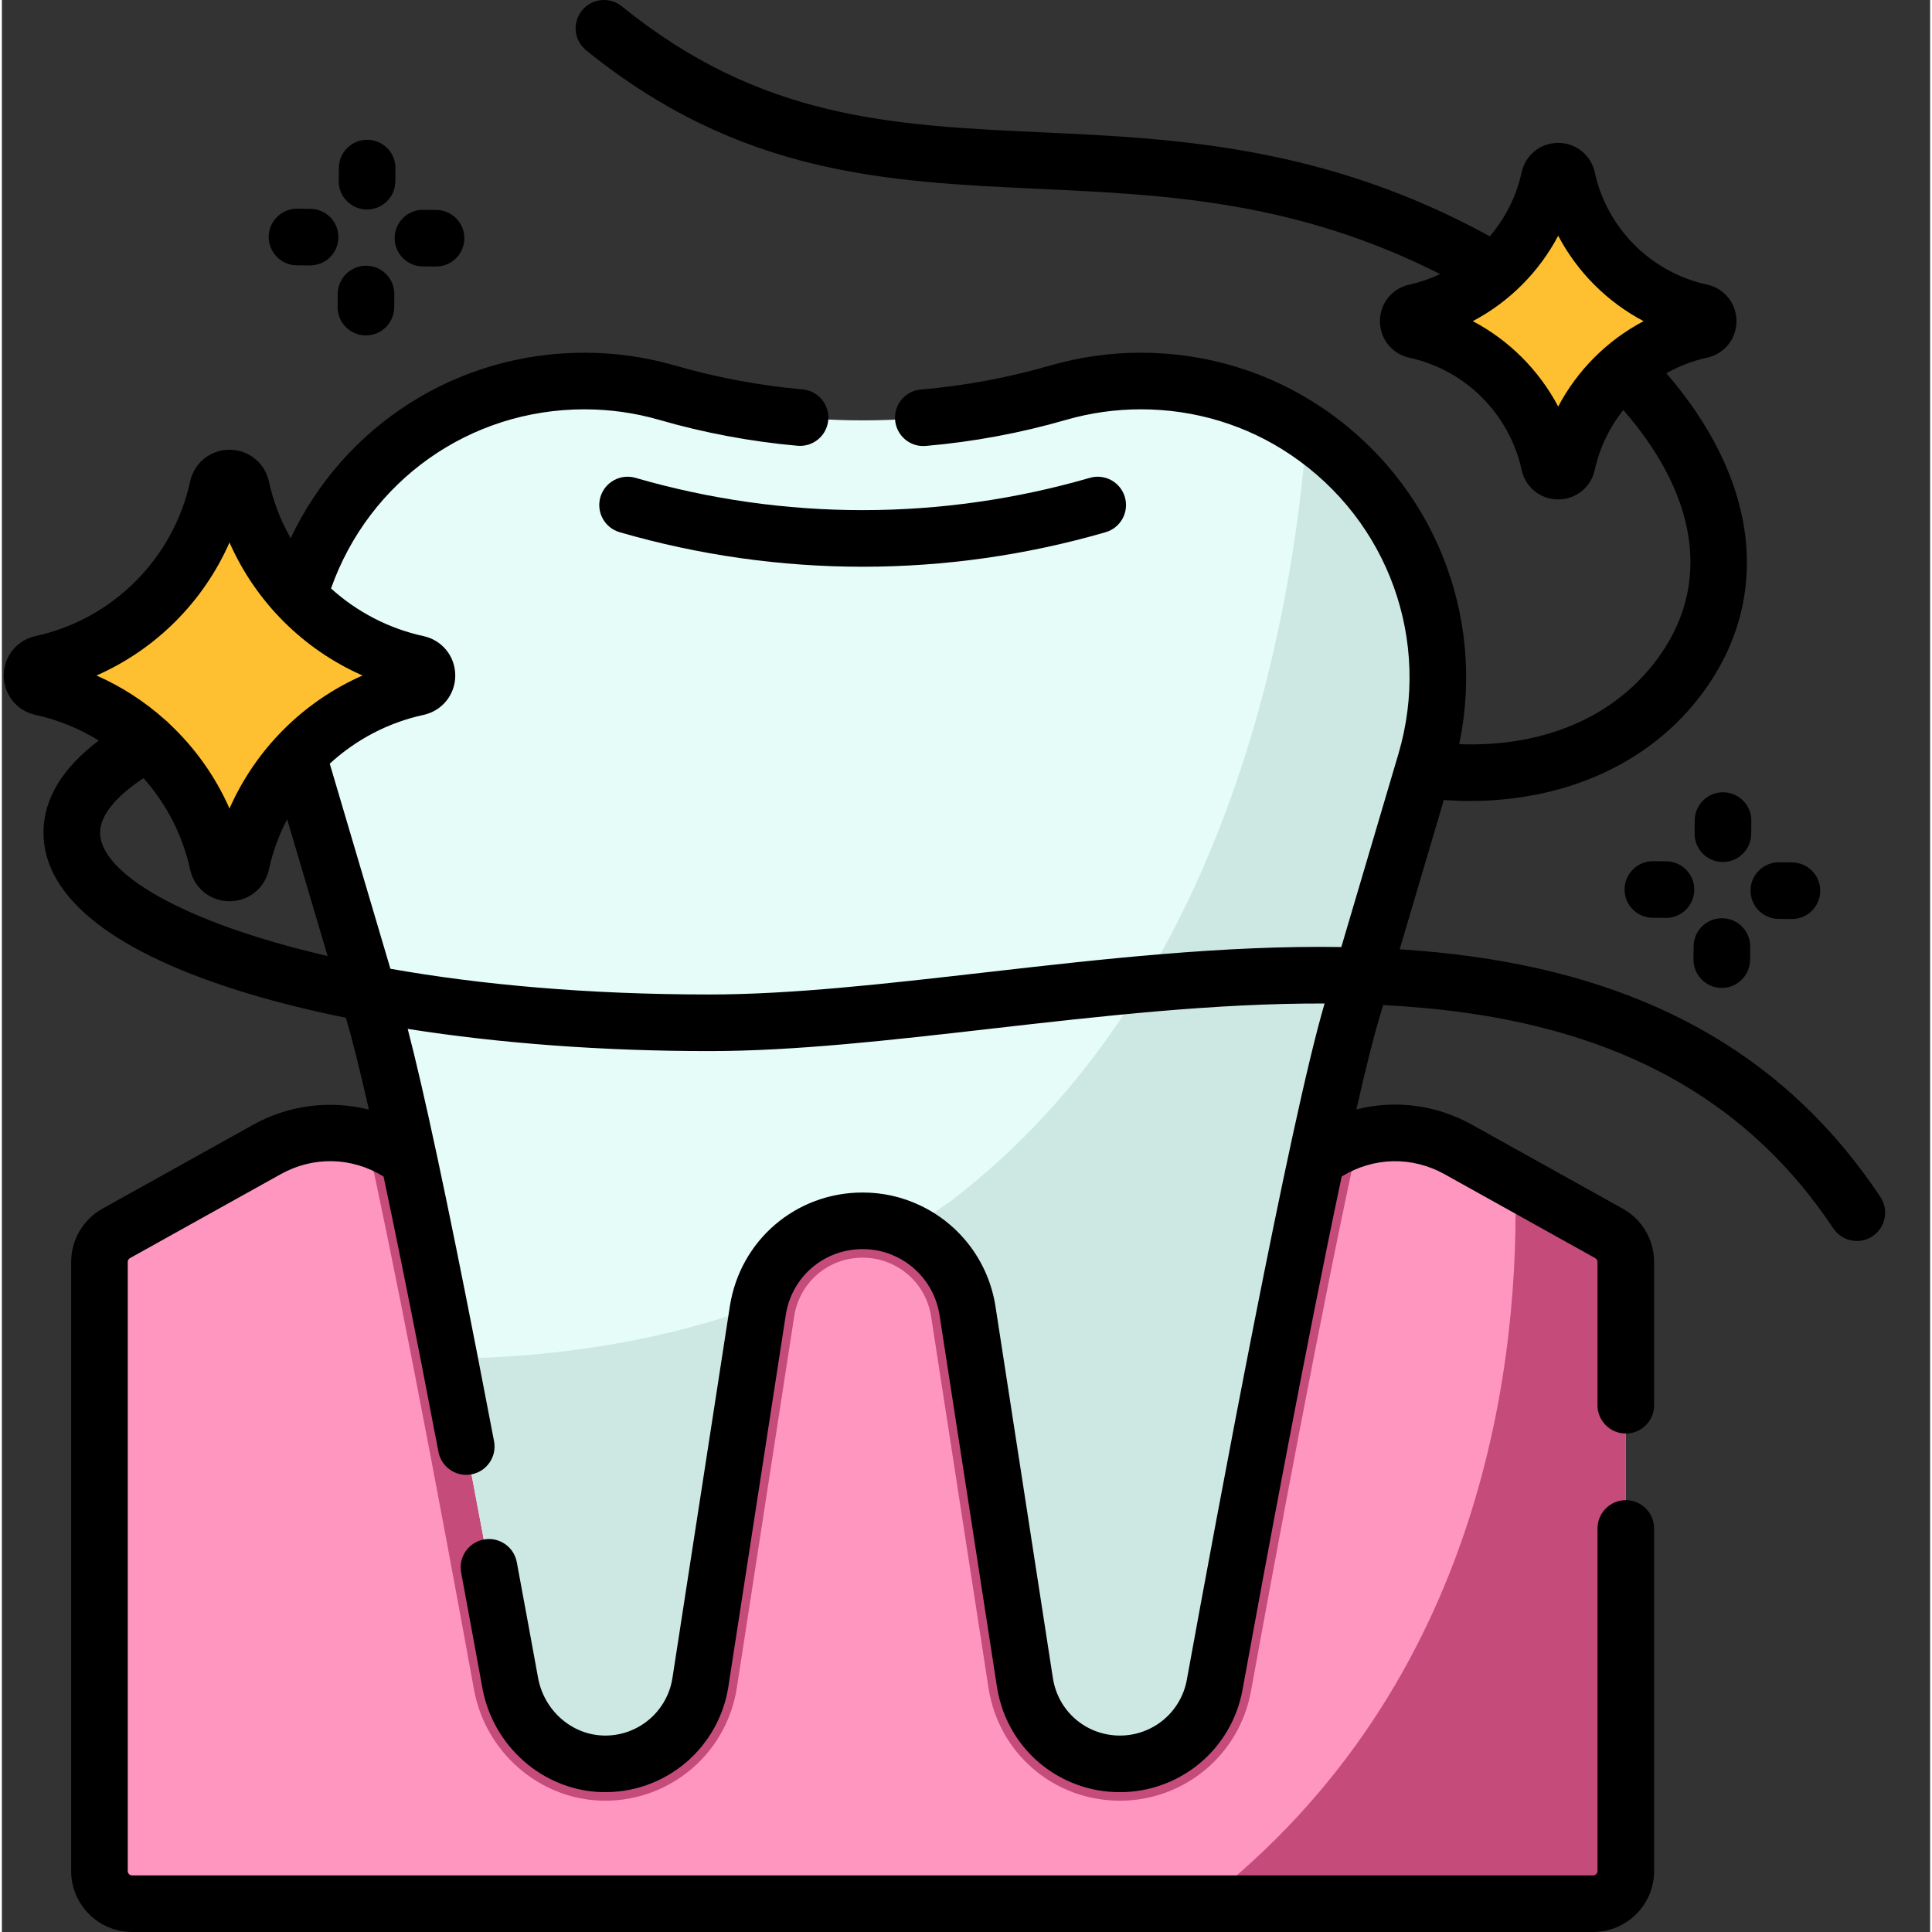 <?xml version="1.0"?>
<svg xmlns="http://www.w3.org/2000/svg" xmlns:xlink="http://www.w3.org/1999/xlink" xmlns:svgjs="http://svgjs.com/svgjs" version="1.1" width="512" height="512" x="0" y="0" viewBox="0 0 511 512" style="enable-background:new 0 0 512 512" xml:space="preserve" class=""><rect x="0" y="0" width="511" height="512" fill="#333333" stroke="none"/><g><path xmlns="http://www.w3.org/2000/svg" d="m386.016 304.645c-13.68-7.617-29.223-4.832-39.586 4.211-6.332 5.52-15.156 7.188-23.16 4.637l-25.105-8.004c-45.57-14.527-94.535-14.527-140.109 0l-25.105 8.004c-8 2.551-16.828.883-23.156-4.637-10.367-9.043-25.91-11.828-39.586-4.211l-39.906 22.223c-2.742 1.527-4.441 4.422-4.441 7.559v161.422c0 4.777 3.875 8.652 8.652 8.652h387.195c4.781 0 8.652-3.875 8.652-8.652v-161.422c0-3.137-1.699-6.031-4.441-7.559zm0 0" fill="#ff96c0" data-original="#fe9d7f" class=""/><path xmlns="http://www.w3.org/2000/svg" d="m359.578 301.637c-9.637 43.805-22.465 113.059-28.566 146.613-1.469 8.105-5.766 15.488-12.098 20.77-6.34 5.285-14.363 8.188-22.609 8.188-17.523 0-32.18-12.574-34.84-29.891l-15.215-98.473c-.934-6.039-4.793-11.199-10.324-13.805-2.453-1.156-5.082-1.742-7.816-1.742-9.113 0-16.742 6.535-18.133 15.539l-15.211 98.488c-1.285 8.316-5.508 15.91-11.898 21.387-6.395 5.477-14.551 8.496-22.953 8.496-.391 0-.777-.008-1.172-.023-16.48-.535-30.625-12.922-33.637-29.445-3.906-21.504-9.879-53.84-16.113-85.785-4.746-24.34-8.906-44.605-12.355-60.316 4.852 1.434 9.352 3.898 13.152 7.211 6.332 5.527 15.16 7.195 23.168 4.648l25.094-8.008c45.578-14.531 94.543-14.531 140.117 0l25.102 8.008c8 2.547 16.824.879 23.156-4.648 3.801-3.305 8.301-5.777 13.152-7.211zm0 0" fill="#c54b7b" data-original="#fe825e" class=""/><path xmlns="http://www.w3.org/2000/svg" d="m430.355 334.43v161.422c0 4.77-3.867 8.648-8.648 8.648h-103.629c75.715-58.547 84.211-146.473 82.961-191.488l24.879 13.859c2.746 1.527 4.438 4.414 4.438 7.559zm0 0" fill="#c54b7b" data-original="#fe825e" class=""/><path xmlns="http://www.w3.org/2000/svg" d="m377.285 201.938-19.191 64.895c-.016.078-.043.137-.059.199-8.895 29.207-28.406 134.266-36.637 179.473-1.098 6.066-4.289 11.301-8.746 15.023-4.457 3.711-10.176 5.918-16.344 5.918-12.574 0-23.285-9.18-25.195-21.613l-15.211-98.48c-1.473-9.492-7.59-17.273-15.816-21.148-3.645-1.723-7.711-2.672-11.977-2.672-13.871 0-25.672 10.113-27.781 23.82l-15.211 98.48c-.961 6.211-4.121 11.617-8.609 15.469-4.691 4.016-10.832 6.344-17.445 6.125-12.113-.398-22.176-9.516-24.348-21.441-3.762-20.676-9.82-53.504-16.137-85.898-7.586-38.902-15.555-77.18-20.391-93.059-.02-.059-.035-.121-.062-.199l-19.191-64.891c-2.223-7.535-3.277-15.074-3.277-22.453 0-41.949 34.004-78.512 78.711-78.512 7.605 0 14.957 1.082 21.914 3.09 33.781 9.785 69.867 9.785 103.656 0 6.957-2.008 14.312-3.09 21.918-3.09 16.5 0 31.535 4.984 43.945 13.375 27.133 18.344 41.711 53.008 31.484 87.59zm0 0" fill="#e5fcf9" data-original="#e5fcf9"/><path xmlns="http://www.w3.org/2000/svg" d="m118.578 360.086c31.449-.406 58.559-5.512 81.949-14.055l-15.41 99.801c-.961 6.211-4.121 11.617-8.609 15.469-4.648 3.984-10.723 6.301-17.27 6.133-12.203-.312-22.355-9.543-24.539-21.555-3.762-20.684-9.812-53.453-16.121-85.793zm0 0" fill="#cde8e3" data-original="#cde8e3"/><path xmlns="http://www.w3.org/2000/svg" d="m377.285 201.938-19.191 64.895c-.016.078-.043.137-.059.199-8.895 29.207-28.406 134.266-36.637 179.473-1.098 6.066-4.289 11.301-8.746 15.023-4.457 3.711-10.176 5.918-16.344 5.918-12.574 0-23.285-9.18-25.195-21.613l-15.211-98.48c-1.473-9.492-7.59-17.273-15.816-21.148l11.332-7.875c73.719-56.18 90.625-154.695 94.383-203.977 27.133 18.34 41.711 53.004 31.484 87.586zm0 0" fill="#cde8e3" data-original="#cde8e3"/><path xmlns="http://www.w3.org/2000/svg" d="m110.141 182.125c-23.367 5.09-41.621 23.34-46.707 46.707-.73 3.344-5.496 3.344-6.223 0-5.09-23.367-23.34-41.617-46.707-46.707-3.34-.727-3.34-5.492 0-6.219 23.367-5.09 41.617-23.34 46.707-46.707.727-3.344 5.496-3.344 6.223 0 5.086 23.367 23.34 41.617 46.707 46.707 3.34.727 3.34 5.492 0 6.219zm0 0" fill="#febf30" data-original="#ffdb29" class=""/><path xmlns="http://www.w3.org/2000/svg" d="m450.273 87.469c-17.75 3.863-31.609 17.727-35.473 35.477-.555 2.535-4.176 2.535-4.727 0-3.867-17.75-17.727-31.613-35.477-35.477-2.535-.551-2.535-4.172 0-4.727 17.75-3.863 31.609-17.727 35.477-35.473.551-2.539 4.172-2.539 4.727 0 3.863 17.746 17.727 31.609 35.473 35.473 2.539.555 2.539 4.176 0 4.727zm0 0" fill="#febf30" data-original="#ffdb29" class=""/><path xmlns="http://www.w3.org/2000/svg" d="m158.609 131.75c-1.152 3.98 1.137 8.141 5.117 9.293 21.059 6.102 42.715 9.148 64.379 9.148 21.66 0 43.328-3.051 64.387-9.148 3.98-1.152 6.27-5.312 5.117-9.293-1.152-3.977-5.309-6.27-9.289-5.117-39.395 11.41-81.035 11.41-120.418 0-3.984-1.152-8.141 1.141-9.293 5.117zm0 0" fill="#000000" data-original="#000000"/><path xmlns="http://www.w3.org/2000/svg" d="m497.836 317.215c-24.027-36.102-59.387-56.941-108.098-63.711-6.375-.887-12.816-1.516-19.309-1.93l11.699-39.566c2.309.156 4.598.262 6.859.262 24.074 0 45.227-8.934 58.973-25.168 11.355-13.418 16.184-29.273 13.961-45.855-1.91-14.242-9.086-28.77-20.824-42.332 3.32-1.871 6.938-3.281 10.773-4.117 4.598-1 7.809-4.984 7.809-9.688 0-4.707-3.211-8.691-7.809-9.691-14.836-3.23-26.512-14.906-29.742-29.742-1.004-4.598-4.988-7.809-9.691-7.809-4.707 0-8.691 3.211-9.691 7.809-1.391 6.375-4.344 12.16-8.434 16.949-43.871-24.074-83.492-25.926-118.543-27.547-39.977-1.852-74.5-3.449-111.496-33.406-3.219-2.605-7.941-2.109-10.551 1.109-2.605 3.219-2.109 7.941 1.109 10.547 40.828 33.055 79.402 34.84 120.246 36.734 33.324 1.543 67.707 3.145 106.094 22.582-2.582 1.211-5.312 2.148-8.168 2.77-4.598 1.004-7.809 4.988-7.809 9.691 0 4.707 3.211 8.691 7.809 9.691 14.836 3.23 26.512 14.906 29.742 29.742 1 4.598 4.984 7.809 9.691 7.809 4.703 0 8.688-3.211 9.691-7.809 1.285-5.914 3.934-11.312 7.57-15.887 21.016 24.117 23.574 48.957 6.812 68.754-11.535 13.625-29.27 20.562-50.305 19.812 7.164-34.133-6.848-69.234-36.207-89.082-14.18-9.594-30.832-14.664-48.145-14.664-8.145 0-16.219 1.141-24.004 3.387-11.145 3.227-22.691 5.375-34.312 6.375-4.125.355-7.184 3.992-6.824 8.117.355 4.129 4 7.191 8.113 6.828 12.598-1.086 25.109-3.414 37.188-6.91 6.43-1.855 13.102-2.797 19.84-2.797 14.305 0 28.051 4.18 39.742 12.09 25.887 17.5 37.34 49.348 28.496 79.25l-15.129 51.16c-31.195-.48-63.293 3.176-94.617 6.754-26.234 2.996-51.02 5.824-72.863 5.824-32.52 0-60.949-2.641-84.523-6.82l-16.074-54.344c6.871-6.32 15.391-10.871 24.848-12.93 4.953-1.078 8.414-5.371 8.414-10.441 0-5.066-3.461-9.359-8.414-10.438-9.301-2.027-17.699-6.469-24.508-12.629 10.086-28.52 36.691-47.473 67.141-47.473 6.734 0 13.41.938 19.828 2.793 11.918 3.449 24.254 5.762 36.664 6.867 4.121.367 7.77-2.68 8.137-6.805.367-4.125-2.68-7.77-6.805-8.137-11.453-1.02-22.832-3.152-33.828-6.336-7.781-2.246-15.852-3.383-23.996-3.383-33.816 0-63.703 19.312-77.84 49.152-2.629-4.625-4.598-9.672-5.766-15.023-1.078-4.953-5.371-8.41-10.438-8.414-5.066 0-9.359 3.461-10.438 8.414-4.453 20.438-20.535 36.52-40.977 40.973-4.953 1.078-8.41 5.371-8.41 10.438 0 5.07 3.457 9.363 8.41 10.441 6.031 1.312 11.68 3.645 16.766 6.797-9.715 7.352-14.648 15.527-14.648 24.406 0 17.312 18.961 32.117 54.84 42.82 7.855 2.34 16.324 4.426 25.297 6.246 1.598 5.32 3.645 13.496 6.102 24.34-10.223-2.578-21.199-1.273-30.707 4.027l-39.906 22.223c-5.113 2.848-8.293 8.254-8.293 14.109v161.422c0 8.906 7.246 16.152 16.152 16.152h387.195c8.906 0 16.152-7.246 16.152-16.152v-90.789c0-4.141-3.355-7.5-7.5-7.5-4.141 0-7.5 3.359-7.5 7.5v90.789c0 .637-.516 1.152-1.152 1.152h-387.195c-.637 0-1.152-.516-1.152-1.152v-161.422c0-.414.227-.805.594-1.008l39.902-22.223c8.684-4.84 18.844-4.598 27.293.598 2.957 13.898 6.328 30.551 10.07 49.73 1.516 7.773 3.02 15.578 4.477 23.23.684 3.594 3.828 6.098 7.359 6.098.465 0 .938-.043 1.41-.133 4.07-.777 6.738-4.703 5.965-8.773-1.461-7.672-2.969-15.496-4.488-23.293-7.961-40.82-14.133-69.656-18.395-85.984 24.395 3.844 51.66 5.883 79.938 5.883 22.699 0 47.895-2.875 74.566-5.922 29.391-3.355 59.48-6.785 88.484-6.691-9.16 31.039-28.535 135.402-36.512 179.234-.75 4.137-2.945 7.902-6.172 10.594-3.234 2.695-7.332 4.18-11.543 4.18-8.945 0-16.422-6.414-17.781-15.258l-15.211-98.484c-1.816-11.715-9.305-21.727-20.023-26.777-4.766-2.254-9.871-3.395-15.18-3.395-17.703 0-32.504 12.691-35.195 30.176l-15.211 98.48c-.656 4.246-2.816 8.125-6.074 10.918-3.434 2.938-7.812 4.488-12.32 4.328-8.414-.277-15.652-6.707-17.215-15.289-1.543-8.469-3.469-18.977-5.641-30.652-.758-4.074-4.672-6.766-8.742-6.004-4.074.758-6.762 4.672-6.004 8.742 2.168 11.66 4.09 22.148 5.629 30.602 2.82 15.48 16.059 27.086 31.48 27.594 8.27.266 16.281-2.547 22.57-7.93 5.98-5.129 9.938-12.238 11.141-20.02l15.211-98.484c1.559-10.117 10.125-17.461 20.367-17.461 3.078 0 6.027.656 8.781 1.957 6.211 2.93 10.547 8.727 11.598 15.508l15.211 98.477c2.492 16.211 16.207 27.973 32.609 27.973 7.707 0 15.219-2.719 21.148-7.66 5.926-4.945 9.945-11.852 11.32-19.434 5.637-30.965 16.988-92.289 26.289-136.066 8.445-5.184 18.645-5.41 27.297-.59l39.906 22.227c.363.203.59.59.59 1.008v37.969c0 4.145 3.359 7.5 7.5 7.5s7.5-3.355 7.5-7.5v-37.969c0-5.855-3.176-11.266-8.293-14.113l-39.902-22.223c-9.637-5.367-20.496-6.695-30.707-4.07 2.379-10.484 4.512-19.082 6.23-24.742.047-.141.094-.289.137-.445l.734-2.484c7.305.379 14.523 1.023 21.617 2.012 44.211 6.141 76.16 24.84 97.672 57.164 1.445 2.172 3.828 3.344 6.25 3.344 1.43 0 2.871-.406 4.148-1.254 3.449-2.297 4.387-6.953 2.09-10.402zm-85.398-209.477c-5.086-9.637-12.996-17.551-22.633-22.633 9.637-5.082 17.551-12.992 22.633-22.633 5.082 9.641 12.992 17.551 22.633 22.633-9.641 5.086-17.551 12.996-22.633 22.633zm-352.117 36.02c6.918 15.715 19.543 28.344 35.258 35.258-15.715 6.914-28.34 19.543-35.258 35.254-3.762-8.551-9.227-16.176-15.949-22.477-.352-.398-.738-.754-1.156-1.062-5.359-4.801-11.473-8.777-18.148-11.715 15.715-6.914 28.34-19.543 35.254-35.258zm-34.297 76.902c0-4.484 4.051-9.516 11.508-14.438 6.016 6.758 10.355 15.039 12.352 24.207 1.078 4.949 5.371 8.41 10.438 8.41 5.07 0 9.363-3.461 10.441-8.41 1.023-4.703 2.668-9.172 4.836-13.324l10.719 36.25c-38.598-8.91-60.293-22.051-60.293-32.695zm0 0" fill="#000000" data-original="#000000"/><path xmlns="http://www.w3.org/2000/svg" d="m96.691 55.52h.074c4.105 0 7.457-3.309 7.5-7.426l.031-3.477c.043-4.141-3.281-7.531-7.426-7.57-.023 0-.051 0-.074 0-4.105 0-7.457 3.309-7.496 7.426l-.035 3.473c-.043 4.145 3.285 7.535 7.426 7.574zm0 0" fill="#000000" data-original="#000000"/><path xmlns="http://www.w3.org/2000/svg" d="m96.578 70.422c-.027 0-.051 0-.074 0-4.109 0-7.461 3.309-7.5 7.426l-.031 3.477c-.043 4.141 3.285 7.531 7.426 7.57h.074c4.105 0 7.457-3.309 7.496-7.426l.035-3.477c.039-4.141-3.285-7.531-7.426-7.57zm0 0" fill="#000000" data-original="#000000"/><path xmlns="http://www.w3.org/2000/svg" d="m111.512 70.602 3.477.031h.074c4.105 0 7.457-3.309 7.496-7.426.043-4.141-3.281-7.531-7.426-7.57l-3.473-.035c-.027 0-.051 0-.078 0-4.105 0-7.457 3.309-7.496 7.426-.043 4.141 3.281 7.531 7.426 7.574zm0 0" fill="#000000" data-original="#000000"/><path xmlns="http://www.w3.org/2000/svg" d="m78.137 70.309 3.473.031h.078c4.105 0 7.457-3.309 7.496-7.426.043-4.141-3.285-7.531-7.426-7.57l-3.477-.035c-.023 0-.051 0-.074 0-4.105 0-7.457 3.309-7.5 7.426-.039 4.141 3.285 7.531 7.43 7.574zm0 0" fill="#000000" data-original="#000000"/><path xmlns="http://www.w3.org/2000/svg" d="m456.191 209.961c-.023 0-.051 0-.074 0-4.105 0-7.457 3.312-7.5 7.43l-.031 3.473c-.043 4.141 3.281 7.535 7.426 7.574h.074c4.105 0 7.457-3.312 7.496-7.426l.035-3.477c.043-4.141-3.285-7.531-7.426-7.574zm0 0" fill="#000000" data-original="#000000"/><path xmlns="http://www.w3.org/2000/svg" d="m455.715 261.812h.074c4.109 0 7.461-3.309 7.5-7.426l.035-3.477c.039-4.141-3.285-7.531-7.426-7.57-.027 0-.051 0-.078 0-4.105 0-7.457 3.309-7.496 7.426l-.035 3.473c-.039 4.145 3.285 7.535 7.426 7.574zm0 0" fill="#000000" data-original="#000000"/><path xmlns="http://www.w3.org/2000/svg" d="m470.832 243.516 3.473.035h.078c4.105 0 7.457-3.309 7.496-7.426.039-4.141-3.285-7.531-7.426-7.574l-3.477-.031c-.023 0-.047 0-.074 0-4.105 0-7.457 3.309-7.496 7.426-.043 4.141 3.281 7.531 7.426 7.57zm0 0" fill="#000000" data-original="#000000"/><path xmlns="http://www.w3.org/2000/svg" d="m441.074 228.258-3.473-.035c-4.109-.039-7.531 3.285-7.574 7.43-.039 4.141 3.285 7.531 7.43 7.57l3.473.035h.074c4.109 0 7.461-3.312 7.5-7.43.039-4.141-3.285-7.531-7.43-7.57zm0 0" fill="#000000" data-original="#000000"/></g></svg>

